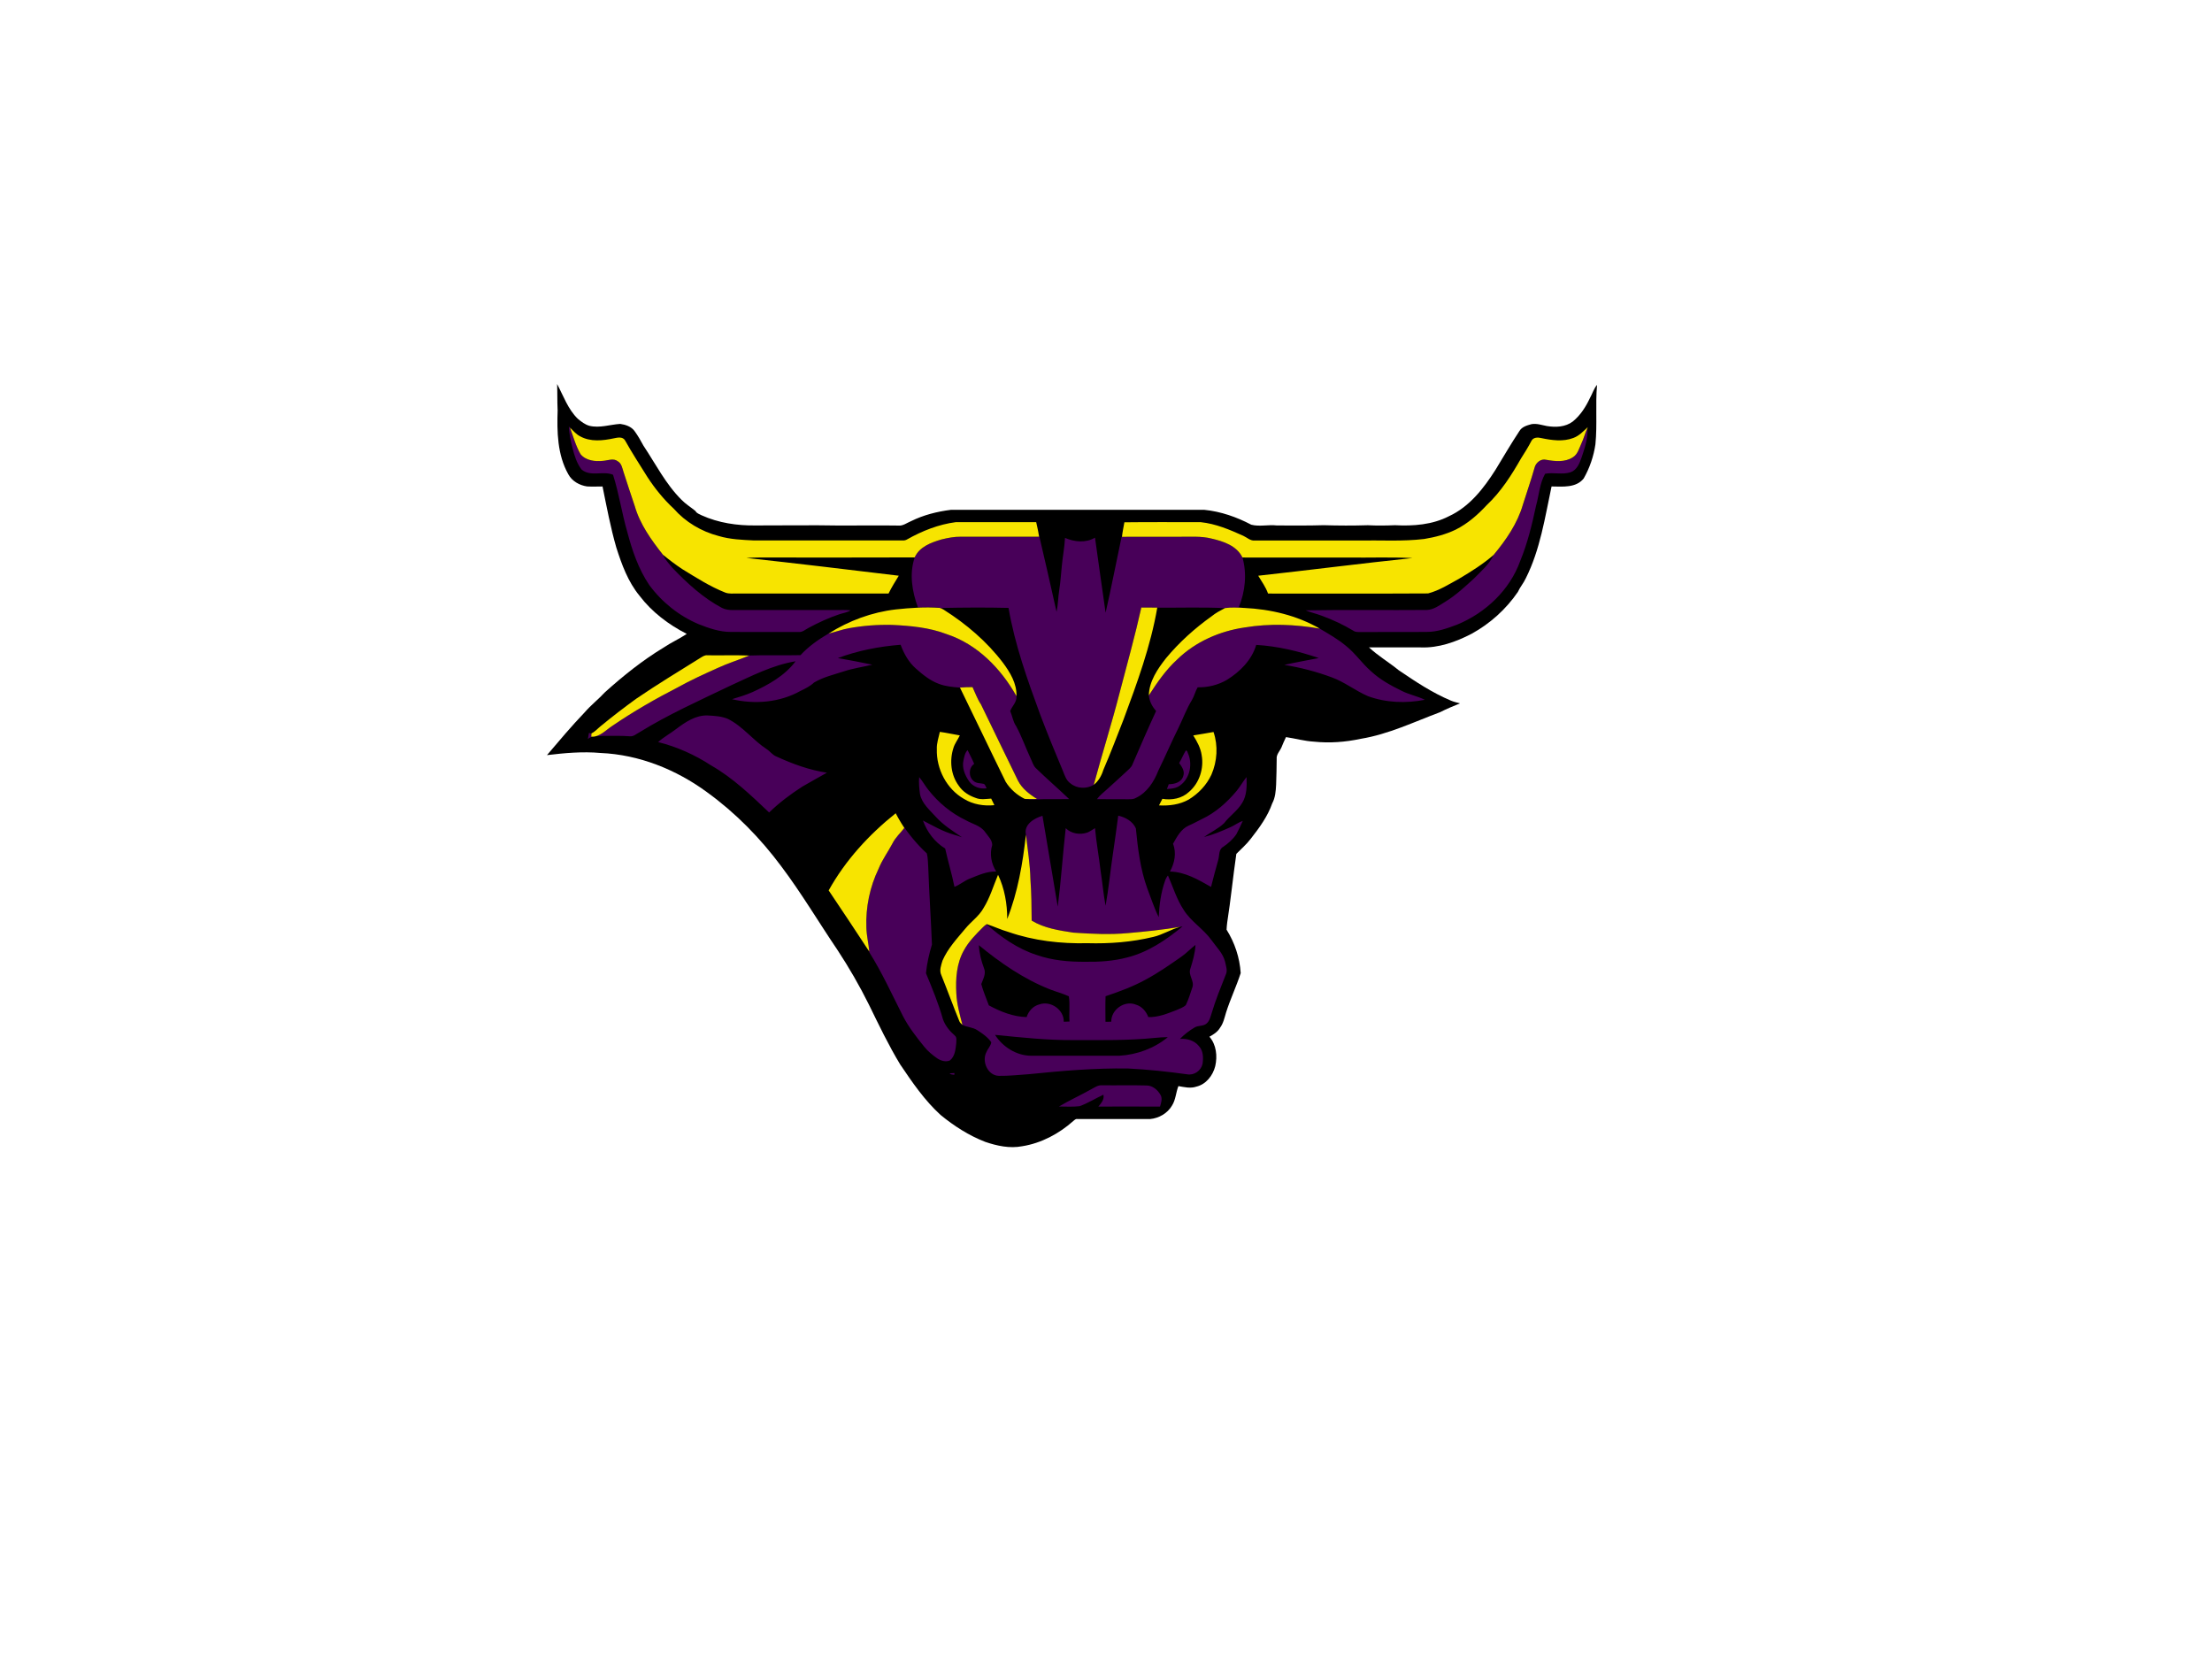<svg clip-rule="evenodd" fill-rule="evenodd" stroke-linejoin="round" stroke-miterlimit="1.414" viewBox="0 0 8 6" xmlns="http://www.w3.org/2000/svg"><g fill-rule="nonzero" transform="matrix(.057 0 0 .057 1.978 1.389)"><path d="m.678 1.635c-.026-.545-.009-1.092-.031-1.637.402.754.688 1.604 1.318 2.21.218.18.451.361.727.44.654.16 1.308-.079 1.959-.12.336.046.703.167.909.454.216.292.391.61.565.927.775 1.162 1.412 2.437 2.412 3.431.265.273.591.473.886.712.075.15.248.2.387.273 1.071.486 2.262.662 3.432.646 1.766.006 3.532-.029 5.299.005 1.246.006 2.493-.018 3.74.002.308.038.557-.172.827-.281.79-.391 1.654-.608 2.524-.717 5.36-.003 10.72-.004 16.079 0 1.045.103 2.054.457 2.98.944.527.137 1.084-.017 1.624.048.991.001 1.982.015 2.972-.017.934.028 1.868.032 2.801.002.573.031 1.146.023 1.719-.001 1.16.062 2.378-.027 3.427-.571 1.301-.598 2.204-1.767 2.953-2.944.502-.823.986-1.658 1.518-2.46.16-.27.48-.358.762-.436.329-.061.655.058.976.118.561.093 1.18.069 1.651-.289.482-.393.825-.929 1.086-1.488.156-.276.243-.59.45-.835-.111 1.251.022 2.512-.102 3.764-.11.764-.363 1.504-.744 2.175-.488.613-1.344.514-2.04.508-.421 1.973-.72 4.012-1.638 5.833-.14.303-.364.556-.5.86-.753 1.102-1.772 2.017-2.943 2.658-.99.514-2.089.906-3.219.861-1.096-.002-2.191.003-3.285-.002.583.542 1.274.949 1.889 1.451 1.056.716 2.126 1.43 3.306 1.925.186.082.387.122.583.176-.425.176-.852.347-1.26.558-1.659.619-3.276 1.402-5.036 1.691-.977.209-1.983.285-2.978.18-.599-.033-1.178-.202-1.769-.288-.109.212-.194.435-.288.654-.105.241-.332.449-.302.732 0 .546-.02 1.093-.036 1.638-.021.403-.053.822-.248 1.184-.291.828-.816 1.545-1.352 2.231-.271.357-.61.653-.924.969-.211 1.442-.352 2.905-.579 4.349-.023.153-.031.307-.041.462.517.825.836 1.782.896 2.755-.273.844-.658 1.65-.927 2.497-.101.333-.171.687-.384.972-.152.261-.414.425-.672.567.439.513.514 1.232.368 1.869-.149.592-.581 1.153-1.197 1.298-.373.128-.765.032-1.14-.033-.163.406-.167.871-.412 1.244-.281.482-.827.794-1.377.845-1.537.005-3.075.001-4.613.002-.113-.029-.19.062-.267.123-.911.809-2.031 1.409-3.242 1.601-.791.153-1.599-.022-2.349-.278-1.035-.401-1.978-1.007-2.833-1.709-1.015-.925-1.794-2.068-2.559-3.2-.741-1.222-1.358-2.516-1.986-3.799-.593-1.194-1.261-2.351-1.993-3.465-1.197-1.767-2.286-3.608-3.571-5.314-1.323-1.781-2.896-3.386-4.694-4.689-1.962-1.443-4.324-2.397-6.773-2.498-1.133-.102-2.27.001-3.396.136.782-.92 1.56-1.844 2.394-2.716.395-.458.877-.83 1.287-1.275 1.161-1.044 2.386-2.027 3.725-2.836.47-.318.993-.548 1.464-.864-1.148-.586-2.21-1.385-2.996-2.419-.73-.887-1.131-1.984-1.475-3.065-.367-1.273-.609-2.574-.873-3.87-.325.001-.651.015-.975-.002-.481-.068-.96-.333-1.195-.77-.7-1.237-.727-2.709-.678-4.092"/><g transform="translate(0 -0)"><path d="m1.389 2.689c.029.457.111.909.23 1.35.12.481.269.978.574 1.377.565.496 1.366.07 2.002.34.379 1.188.557 2.427.903 3.625.311 1.175.708 2.352 1.394 3.367.797 1.086 1.89 1.96 3.131 2.486.655.257 1.335.497 2.049.494 1.431.009 2.865-.002 4.296.004.246.026.432-.159.635-.262.625-.337 1.271-.636 1.945-.861.241-.081.503-.113.721-.252-.295-.031-.592-.019-.887-.018-2.186 0-4.374-.002-6.56 0-.239.004-.486-.022-.703-.13-1.207-.635-2.219-1.571-3.157-2.548-.214-.265-.46-.512-.6-.828-.739-.935-1.457-1.934-1.791-3.094-.239-.719-.481-1.437-.71-2.16-.081-.24-.12-.538-.362-.676-.274-.221-.624-.052-.933-.031-.496.055-1.09-.006-1.428-.414-.306-.526-.465-1.12-.674-1.688-.019-.019-.057-.059-.076-.08zm64.633.098c-.146.323-.233.668-.385.988-.146.309-.23.686-.543.873-.5.325-1.132.257-1.69.157-.339-.089-.667.194-.74.515-.22.784-.494 1.552-.736 2.33-.346 1.196-1.069 2.242-1.857 3.19-.277.602-.798 1.033-1.25 1.498-.575.525-1.148 1.061-1.815 1.47-.362.223-.727.505-1.168.526-2.564.024-5.13-.024-7.693.025.329.139.681.211 1.014.34.701.253 1.379.574 2.019.957.129.092.293.075.444.078 1.406-.011 2.812.007 4.218-.008.665.001 1.295-.232 1.91-.461 1.798-.739 3.344-2.192 4.006-4.041.464-1.13.753-2.322 1.006-3.513.19-.671.224-1.409.574-2.02.525-.102 1.09.074 1.61-.093.404-.14.574-.567.703-.938.203-.602.413-1.228.373-1.873zm-34.851 6.562c.019.113.038.226.056.34-1.655-.004-3.31.004-4.964-.002-.417-.005-.828.077-1.231.174-.659.197-1.394.465-1.697 1.143-.351 1.028-.166 2.161.203 3.158.461.044.93-.04 1.385.039.09.033.175.076.26.121-.039-.029-.113-.087-.151-.115 1.419-.029 2.839-.039 4.258-.004.399 2.337 1.204 4.577 2.018 6.794.456 1.197.938 2.383 1.437 3.563.112.281.21.596.473.777.415.343 1.022.361 1.48.094.525-1.952 1.14-3.881 1.643-5.84.47-1.799.97-3.592 1.375-5.408.337-.002.675.001 1.013.006 1.432.008 2.865-.038 4.295.027.401-.057.806-.025 1.209-.009-.112-.018-.223-.033-.334-.047.409-.987.526-2.119.234-3.154-.36-.747-1.214-1.028-1.965-1.201-.66-.169-1.342-.105-2.016-.115-1.221.002-2.444-.004-3.665.004h-.024c-.339 1.603-.651 3.214-1.014 4.812-.224-1.587-.458-3.173-.673-4.761-.575.349-1.31.278-1.903.014-.032.596-.147 1.185-.203 1.781-.053.505-.081 1.013-.162 1.515-.074.464-.073.937-.172 1.397-.382-1.702-.762-3.406-1.166-5.102zm-9.275 5.93c-.915-.021-1.832.048-2.733.211-.438.079-.856.236-1.289.338-.647.378-1.274.818-1.785 1.373-1.082.026-2.165-.016-3.246.023-.671.278-1.368.49-2.027.797-.851.384-1.702.769-2.518 1.224-1.422.729-2.81 1.528-4.132 2.428-.429.272-.797.726-1.352.701.002-.064.005-.129.01-.193-.039-.012-.117-.037-.156-.049-.024.13-.045.261-.069.392.252-.234.634-.174.953-.203.575.003 1.151-.015 1.725.028.222.02.392-.15.578-.245 1.843-1.14 3.825-2.025 5.775-2.962 1.342-.613 2.677-1.31 4.149-1.553-.691.92-1.721 1.492-2.748 1.961-.417.182-.853.314-1.287.445 1.444.342 3.038.208 4.345-.525.303-.148.611-.294.858-.53.582-.348 1.253-.502 1.894-.71.588-.196 1.204-.279 1.805-.424-.725-.153-1.454-.293-2.184-.42 1.274-.478 2.627-.738 3.98-.844.212.567.514 1.115.977 1.516.434.385.897.762 1.449.963.426.165.886.203 1.338.238.265-.024.532-.028.799-.03.173.37.306.759.537 1.1.787 1.611 1.556 3.23 2.347 4.838.263.509.733.865 1.211 1.158-.26.002-.521.012-.781-.002.388.066.782.024 1.172.016.549-.006 1.099.006 1.646-.006-.7-.671-1.439-1.303-2.132-1.981-.16-.171-.216-.408-.319-.613-.316-.677-.562-1.388-.92-2.045-.195-.284-.232-.635-.371-.945.117-.315.436-.574.397-.951-.981-1.75-2.487-3.297-4.428-3.936-1.105-.422-2.296-.527-3.468-.584zm24.769.004c-.796-.018-1.594.031-2.381.162-1.588.228-3.135.901-4.291 2.029-.72.659-1.277 1.468-1.801 2.285.039.375.214.707.461.985-.524 1.129-1.017 2.271-1.511 3.414-.081.186-.251.309-.393.447-.41.37-.809.753-1.224 1.117-.216.197-.452.377-.625.615.606.01 1.214-.002 1.82.006.221-.005.46.03.66-.09.698-.333 1.139-1.019 1.41-1.718.446-.911.844-1.846 1.297-2.752.282-.579.5-1.188.84-1.737.151-.255.211-.552.363-.806.648.015 1.301-.146 1.861-.475.83-.516 1.571-1.256 1.854-2.215 1.354.078 2.689.399 3.97.834-.729.143-1.462.272-2.187.434 1.026.165 2.038.429 3.011.791.819.297 1.507.856 2.305 1.197 1.147.418 2.409.46 3.602.227-.473-.234-1.001-.328-1.471-.569-.695-.339-1.384-.718-1.953-1.25-.57-.497-.995-1.138-1.59-1.609-.507-.421-1.084-.75-1.65-1.084-.784-.136-1.581-.221-2.377-.238zm-36.47 5.744c-.757-.025-1.411.422-1.99.857-.375.289-.797.515-1.148.832 1.192.298 2.332.809 3.361 1.481 1.382.788 2.533 1.9 3.681 2.986.642-.621 1.359-1.161 2.11-1.643.517-.299 1.037-.591 1.558-.881-1.114-.167-2.183-.557-3.203-1.027-.253-.093-.401-.333-.625-.471-.874-.571-1.515-1.453-2.463-1.919-.403-.168-.849-.193-1.281-.215zm16.496 2.199c-.171.171-.209.422-.26.648-.111.475.095.955.363 1.34.252.344.691.498 1.107.435-.058-.091-.077-.223-.177-.279-.22-.058-.478-.019-.655-.189-.33-.273-.312-.836.041-1.084-.124-.298-.28-.581-.419-.871zm13.848.024c-.159.256-.267.539-.422.797.174.237.373.515.258.826-.111.395-.555.518-.92.517-.04.102-.079.203-.117.305.239-.014.486-.033.703-.143.71-.393.952-1.35.654-2.078-.047-.072-.044-.223-.156-.224zm3.852 1.687c-.23.284-.405.604-.637.887-.612.727-1.339 1.379-2.207 1.783-.278.138-.55.29-.836.412-.484.219-.737.712-.986 1.151.234.579.099 1.231-.194 1.761.951.018 1.803.516 2.608.977.148-.572.292-1.147.457-1.715.082-.281.016-.671.318-.832.317-.218.616-.478.832-.799.15-.275.277-.562.408-.846-.278.093-.509.278-.775.395-.548.247-1.103.483-1.688.629.418-.304.9-.52 1.276-.877.347-.46.849-.785 1.146-1.283.305-.488.299-1.089.278-1.643zm-20.771.002c-.033.358.005.717.051 1.072.118.609.624 1.022 1.018 1.461.472.52 1.071.891 1.646 1.284-.174-.062-.35-.12-.527-.17-.692-.198-1.314-.566-1.949-.891.259.723.749 1.374 1.41 1.775.179.815.425 1.614.59 2.432.345-.132.626-.388.972-.522.537-.213 1.084-.468 1.676-.451-.313-.492-.429-1.118-.253-1.678.004-.326-.274-.575-.451-.826-.286-.411-.805-.51-1.215-.746-.928-.443-1.742-1.113-2.377-1.92-.213-.262-.372-.565-.592-.82zm12.63 2.445c-.108.809-.216 1.618-.338 2.426-.166 1.095-.268 2.203-.465 3.293-.138-.733-.2-1.478-.316-2.215-.103-.905-.275-1.803-.354-2.711-.161.096-.315.208-.488.28-.464.158-1.017.076-1.371-.278-.188 1.657-.295 3.324-.506 4.979-.318-1.922-.644-3.844-.969-5.764-.523.151-1.197.552-1.05 1.197.106.946.265 1.89.285 2.844.064.868.071 1.739.076 2.609.798.484 1.739.629 2.646.766 1.156.079 2.318.135 3.475.027 1.105-.097 2.211-.211 3.306-.396.038-.007.111-.021.149-.028-1.043.861-2.193 1.641-3.522 1.971-.866.229-1.767.286-2.66.272-1.035.007-2.086-.086-3.068-.43-1.199-.384-2.247-1.119-3.184-1.945-.08.063-.16.125-.238.191-.442.446-.897.899-1.199 1.455-.466.822-.534 1.798-.484 2.723.028.687.219 1.352.388 2.015.303.148.663.141.948.334.326.211.656.437.882.76-.02.225-.216.403-.299.613-.327.588.07 1.508.786 1.522.638.012 1.274-.066 1.91-.106 2.088-.214 4.183-.392 6.283-.361 1.254.063 2.505.197 3.748.369.441.08.881-.226.978-.658.056-.387.054-.835-.234-1.135-.284-.357-.757-.487-1.198-.455.278-.285.595-.528.938-.729.236-.138.556-.058.762-.257.184-.159.231-.411.306-.631.249-.841.581-1.652.903-2.467.124-.257.005-.542-.045-.803-.13-.546-.557-.94-.869-1.384-.508-.708-1.293-1.168-1.758-1.91-.447-.674-.678-1.454-1-2.188-.084.105-.148.227-.19.356-.256.736-.363 1.516-.394 2.292-.295-.589-.494-1.221-.731-1.835-.439-1.219-.597-2.517-.721-3.799-.192-.445-.66-.708-1.119-.808zm-13.775.461c.067.108.133.213.201.32-.25.325-.563.603-.748.975-.285.54-.653 1.036-.88 1.605-.56 1.156-.83 2.454-.78 3.737.012.515.137 1.017.184 1.529l.004.043c.813 1.295 1.446 2.69 2.136 4.052.362.699.849 1.32 1.34 1.93.236.293.527.538.836.75.227.152.533.242.795.135.334-.258.365-.716.41-1.102-.003-.16.054-.364-.09-.478-.327-.286-.617-.636-.759-1.051-.279-.997-.68-1.952-1.073-2.908.061-.619.198-1.225.379-1.819-.064-1.637-.178-3.273-.235-4.912-.025-.291-.012-.59-.091-.873-.625-.57-1.156-1.234-1.629-1.933zm3.383 15.871c-.105.005-.211.013-.314.023.081.08.201.07.306.088.002-.027.006-.083.008-.111zm9.379.777c-.274-.027-.496.148-.725.265-.666.375-1.366.69-2.023 1.081.434 0 .874.033 1.306-.02.529-.186 1.006-.494 1.514-.728.072.298-.143.541-.32.753 1.304-.003 2.609-.005 3.913.002.068-.231.161-.49.043-.722-.179-.329-.502-.615-.894-.619-.938-.026-1.877 0-2.814-.012z" fill="#480059"/><path d="m66.049 2.727c-.282.261-.551.558-.922.693-.654.25-1.369.147-2.035.008-.214-.056-.496-.053-.617.164-.201.388-.43.758-.666 1.125-.609 1.068-1.281 2.123-2.184 2.97-.568.613-1.209 1.173-1.961 1.549-.63.305-1.314.481-2.002.594-1.367.164-2.744.073-4.117.095-2.212 0-4.422 0-6.635.002-.281.027-.489-.193-.728-.3-.861-.389-1.75-.766-2.699-.864-1.614.002-3.229-.012-4.842.008-.055.306-.12.612-.154.922 1.221-.007 2.444-.002 3.666-.004.673.01 1.355-.054 2.015.115.752.173 1.605.453 1.965 1.202 2.237.007 4.474 0 6.711.002 1.358.018 2.718-.038 4.074.033-3.265.341-6.522.762-9.785 1.121.22.37.479.719.623 1.131 3.385-.006 6.771.013 10.154-.008.71-.185 1.339-.589 1.978-.94.761-.451 1.512-.923 2.182-1.505.788-.948 1.511-1.994 1.857-3.19.242-.778.516-1.546.736-2.33.073-.321.401-.604.74-.515.558.1 1.19.168 1.69-.157.313-.187.397-.564.543-.873.152-.32.239-.665.385-.988.007-.016.02-.046.027-.061zm-64.584.041c.209.567.368 1.161.674 1.687.338.408.932.471 1.428.416.309-.021.658-.19.933.031.242.138.281.436.361.676.23.722.472 1.44.711 2.158.333 1.16 1.052 2.159 1.791 3.094.394.322.798.63 1.223.91.886.542 1.764 1.109 2.734 1.492.239.09.499.052.748.059 3.203-.002 6.406-.001 9.609 0 .19-.393.423-.759.649-1.131-3.222-.387-6.443-.777-9.668-1.127.581-.04 1.162-.029 1.744-.028 2.978-.004 5.956.009 8.933-.006.303-.677 1.038-.943 1.698-1.14.402-.098.813-.179 1.23-.174 1.654.006 3.31-.002 4.965.002-.019-.114-.038-.227-.057-.34-.036-.197-.085-.391-.127-.586-1.699-.003-3.4-.004-5.099 0-1.091.142-2.132.554-3.086 1.092-.079.048-.165.071-.256.07-3.149-.001-6.3.002-9.449 0-.759-.037-1.528-.065-2.262-.285-1.089-.283-2.101-.884-2.844-1.731-.639-.592-1.192-1.275-1.668-2.004-.479-.772-.979-1.531-1.421-2.326-.144-.253-.469-.186-.704-.136-.703.152-1.493.239-2.148-.127-.255-.129-.437-.354-.641-.547zm36.251 11.411c-.405 1.816-.907 3.611-1.377 5.41-.503 1.959-1.116 3.886-1.641 5.838.306-.24.494-.582.608-.947.455-1.051.859-2.12 1.277-3.186.862-2.32 1.723-4.661 2.144-7.109-.337-.005-.674-.008-1.011-.006zm5.912.002c-.202-.002-.403.005-.604.033-.295.155-.593.31-.851.522-1.066.762-2.052 1.646-2.889 2.656-.537.683-1.073 1.464-1.092 2.365.524-.817 1.081-1.625 1.801-2.283 1.156-1.128 2.703-1.803 4.291-2.031 1.575-.262 3.189-.197 4.758.076-1.459-.843-3.135-1.236-4.809-1.315-.201-.007-.404-.021-.605-.023zm-20.102.008c-.466.02-.931.061-1.394.111-1.514.177-2.973.715-4.258 1.531.433-.101.851-.261 1.289-.339.901-.163 1.818-.232 2.733-.211 1.172.056 2.363.163 3.468.586 1.941.638 3.447 2.184 4.428 3.933.033-.789-.4-1.499-.852-2.111-1.022-1.349-2.333-2.465-3.757-3.367-.085-.046-.17-.089-.26-.121-.465-.032-.93-.032-1.397-.012zm-13.336 3.021c-.179-.024-.325.088-.469.174-1.361.848-2.733 1.68-4.058 2.584-.77.559-1.526 1.139-2.26 1.744-.19.153-.351.348-.578.453v.017c-.005.064-.008.13-.01.194.555.025.923-.429 1.352-.701 1.322-.9 2.71-1.699 4.132-2.428.816-.456 1.667-.841 2.518-1.225.658-.306 1.356-.519 2.027-.797-.884-.032-1.769-.003-2.654-.015zm16.815 2.019c-.267.002-.533.005-.798.03.977 1.991 1.926 3.996 2.906 5.986.291.462.717.837 1.207 1.078.259.014.52.006.781.004-.479-.293-.948-.652-1.211-1.161-.792-1.608-1.56-3.227-2.348-4.837-.231-.341-.364-.73-.537-1.1zm-2.074 2.84c-.077.362-.208.718-.191 1.094-.038 1.255.623 2.534 1.724 3.16.575.353 1.262.462 1.928.396-.069-.139-.135-.278-.203-.416-.326.018-.668.087-.981-.043-.426-.145-.827-.395-1.078-.777-.504-.677-.592-1.6-.338-2.391.087-.291.28-.529.407-.8-.424-.067-.842-.168-1.268-.223zm17.365.008c-.43.068-.856.155-1.286.217.241.387.471.798.534 1.257.15.841-.144 1.762-.799 2.321-.447.426-1.102.547-1.695.445-.072.138-.142.277-.213.416.645.037 1.307-.048 1.879-.367.62-.374 1.141-.923 1.447-1.582.367-.847.432-1.831.133-2.707zm-20.166 5.156c-1.698 1.357-3.195 2.989-4.253 4.896.866 1.291 1.729 2.581 2.578 3.883-.047-.512-.174-1.014-.186-1.529-.05-1.283.22-2.581.779-3.737.228-.569.596-1.065.881-1.605.184-.372.498-.65.748-.975-.069-.107-.135-.212-.201-.32-.123-.2-.239-.405-.346-.613zm8.264 1.357c-.203 1.817-.513 3.645-1.188 5.353.002-.96-.167-1.934-.582-2.806-.299.712-.515 1.462-.927 2.121-.283.509-.778.84-1.141 1.285-.534.64-1.119 1.262-1.455 2.035-.088.293-.217.628-.076.924.392.972.749 1.958 1.146 2.928.037.097.124.16.194.234-.17-.663-.36-1.328-.389-2.015-.05-.925.018-1.901.484-2.723.302-.556.757-1.01 1.199-1.455.079-.073.157-.148.248-.205.462.151.903.363 1.372.496 1.609.56 3.324.756 5.023.715 1.397.039 2.804-.068 4.166-.397.6-.136 1.121-.483 1.714-.64-1.095.185-2.2.299-3.306.396-1.157.108-2.319.05-3.475-.029-.907-.138-1.846-.28-2.644-.764-.005-.871-.014-1.741-.078-2.609-.02-.954-.178-1.898-.285-2.844z" fill="#f7e400"/><path d="m41.151 35.587c-.32.241-.591.543-.924.767-.726.505-1.453 1.015-2.234 1.432-.81.445-1.674.763-2.547 1.056-.021.54-.007 1.082-.006 1.622.122-.003.245-.005.367-.006-.015-.766.847-1.374 1.559-1.084.383.108.654.429.793.791.624.022 1.211-.224 1.783-.442.203-.096.438-.162.599-.324.174-.362.287-.749.416-1.129.135-.399-.279-.768-.134-1.166.156-.494.302-.997.328-1.517zm-13.744.017c.028.502.15.998.328 1.467.147.335-.063.686-.175 1 .123.463.317.9.48 1.35.736.398 1.553.726 2.398.744.12-.384.418-.709.815-.807.709-.249 1.558.338 1.541 1.102.121-.005.242-.008.365-.012-.043-.532.041-1.077-.043-1.602-.389-.179-.805-.285-1.203-.441-1.656-.655-3.138-1.675-4.506-2.801zm1.026 5.69c.488.765 1.355 1.315 2.277 1.324 1.872-.001 3.742.002 5.613 0 1.109-.065 2.217-.468 3.074-1.18-.27.003-.54.018-.809.047-1.71.172-3.429.142-5.146.141-1.676.015-3.344-.168-5.01-.332z"/></g></g></svg>